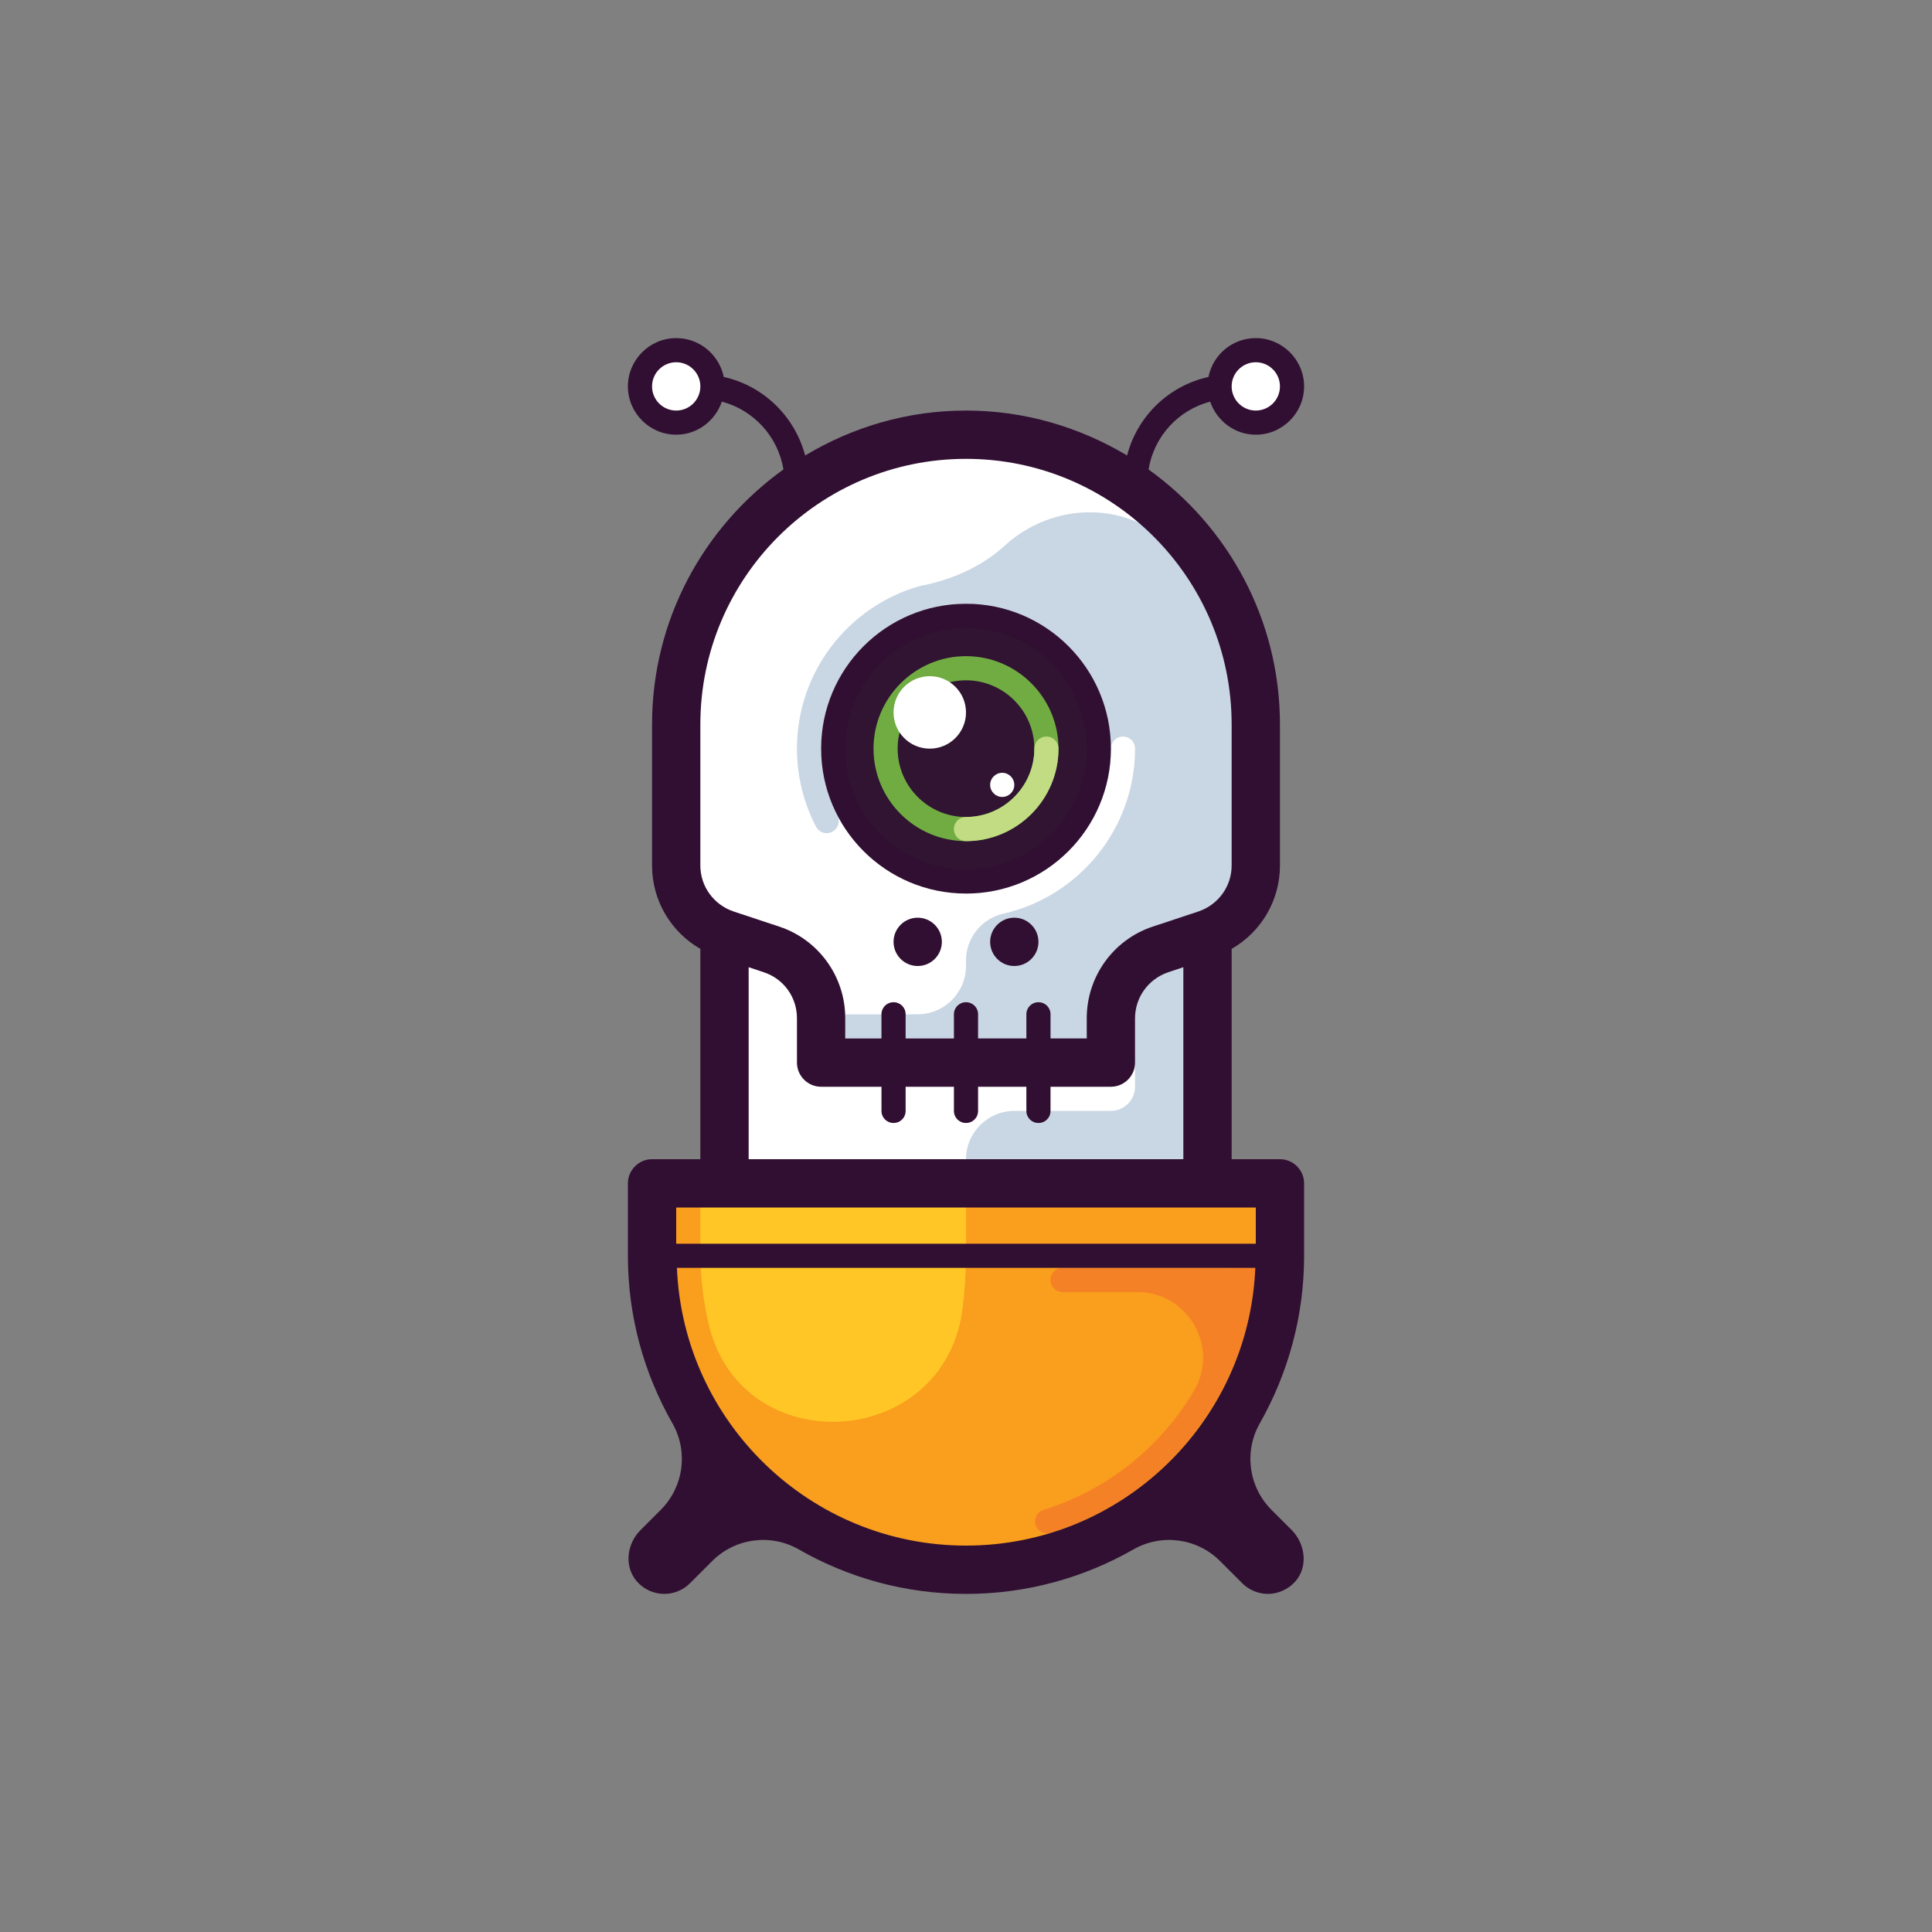 <?xml version="1.0" encoding="utf-8"?>
<!-- Generator: Adobe Illustrator 23.0.4, SVG Export Plug-In . SVG Version: 6.00 Build 0)  -->
<svg version="1.1" id="Layer_1" xmlns="http://www.w3.org/2000/svg" xmlns:xlink="http://www.w3.org/1999/xlink" x="0px" y="0px"
	 viewBox="0 0 80 80" style="enable-background:new 0 0 80 80;" xml:space="preserve">
<rect x="0" y="0" width="80" height="80" fill="#808080" stroke="none"/>
<style type="text/css">
	.st0{fill:#81C56D;}
	.st1{fill:#5BAA5E;}
	.st2{fill:#B6D997;}
	.st3{fill:#FFFFFF;}
	.st4{fill:#310F32;}
	.st5{fill:#C9D6E3;}
	.st6{fill:#FFC626;}
	.st7{fill:#F99E1D;}
	.st8{fill:#F58127;}
	.st9{fill:#301330;}
	.st10{fill:#EA5535;}
	.st11{fill:#EF4F24;}
	.st12{fill:#F16333;}
	.st13{fill:#DF3426;}
	.st14{fill:#F6946C;}
	.st15{fill:#D6E1EC;}
	.st16{opacity:0.8;}
	.st17{fill:#B9CCDC;}
	.st18{fill:#310E31;}
	.st19{fill:#EA5435;}
	.st20{fill:#FEDD3F;}
	.st21{fill:#EAC01E;}
	.st22{fill:#7FC042;}
	.st23{fill:#65A944;}
	.st24{fill:#0CBEF0;}
	.st25{fill:#6F7BBC;}
	.st26{fill:#0097D5;}
	.st27{fill:#FDB515;}
	.st28{fill:#5365AF;}
	.st29{fill:#1F90CF;}
	.st30{fill:#F99F1B;}
	.st31{opacity:0.7;}
	.st32{fill:#FFF5CA;}
	.st33{opacity:0.6;}
	.st34{fill:#FBDAE8;}
	.st35{fill:#D5E4EF;}
	.st36{opacity:0.4;}
	.st37{fill:#B1DEF5;}
	.st38{opacity:0.5;}
	.st39{fill:#FCE6A0;}
	.st40{fill:#FDF4D2;}
	.st41{fill:#FDD457;}
	.st42{fill:#FFDA85;}
	.st43{fill:#F36F34;}
	.st44{fill:#FFFFFF;stroke:#310F32;stroke-linecap:round;stroke-linejoin:round;stroke-miterlimit:10;}
	.st45{fill:none;stroke:#310F32;stroke-linecap:round;stroke-linejoin:round;stroke-miterlimit:10;}
	.st46{fill:#EE3B24;}
	.st47{fill:#301431;}
	.st48{fill:#71AC43;}
	.st49{fill:#C1DC83;}
	.st50{opacity:0.2;}
	.st51{opacity:0.1;}
	.st52{opacity:0.15;}
	.st53{fill:#5EC1EE;}
	.st54{fill:#239FCB;}
	.st55{fill:#92D1F1;}
	.st56{fill:#B2DCF5;}
	.st57{fill:#FFDF98;}
	.st58{fill:#406DB5;}
	.st59{fill:#FCDE60;}
	.st60{fill:#DEF1FB;}
	.st61{fill:#82CBF0;}
	.st62{fill:#6681C0;}
	.st63{fill:#FBEBAA;}
	.st64{fill:#8799CE;}
	.st65{fill:#98A7D5;}
	.st66{fill:#ACD6F2;}
	.st67{fill:#CCE4F7;}
	.st68{fill:#8BC9EE;}
	.st69{fill:#ADBBC3;}
	.st70{fill:#7E8C9B;}
	.st71{fill:#3B8E4F;}
	.st72{fill:#F05E75;}
	.st73{fill:#FCE5D3;}
	.st74{fill:#F8C4A0;}
</style>
<g>
	<g>
		<path class="st3" d="M40,18c-6.63,0-12,5.37-12,12v5.84c0,1.27,0.8,2.4,2,2.82V49h20V38.66c1.2-0.42,2-1.55,2-2.82V30
			C52,23.37,46.63,18,40,18z"/>
	</g>
	<g>
		<g>
			<path class="st5" d="M48.79,22.83c-2.08-2.23-5.26-2-7.17-0.25c-0.95,0.87-2.14,1.4-3.4,1.66c-0.08,0.02-0.16,0.03-0.22,0.05
				c-2.89,0.86-5,3.54-5,6.71c0,1.12,0.27,2.24,0.79,3.23c0.09,0.17,0.26,0.27,0.44,0.27c0.08,0,0.16-0.02,0.23-0.06
				c0.25-0.13,0.34-0.43,0.21-0.67C34.23,32.92,34,31.96,34,31c0-3.31,2.69-6,6-6c0.06,0,0.12,0.01,0.17,0.01
				c-0.1,0.41-0.17,0.84-0.17,1.3V37c3.31,0,6-2.69,6-6c0-0.28,0.22-0.5,0.5-0.5S47,30.72,47,31c0,3.32-2.33,6.12-5.44,6.83
				C40.65,38.03,40,38.84,40,39.77V40c0,1.1-0.9,2-2,2h-3v1h5l5,0.16c0-1.72,1.1-3.25,2.74-3.79L50,38.61l0.59-0.18
				C51.43,38.18,52,37.4,52,36.52V31C52,27.84,50.78,24.97,48.79,22.83z"/>
		</g>
		<g>
			<path class="st5" d="M47,41v4c0,0.55-0.45,1-1,1h-4c-1.1,0-2,0.9-2,2v17c6.63,0,10-5.37,10-12V39C50,39,47,40.14,47,41z"/>
		</g>
	</g>
	<g>
		<path class="st6" d="M27,49v3c0,7.18,5.82,13,13,13s13-5.82,13-13v-3H27z"/>
	</g>
	<g>
		<path class="st7" d="M51,49H40v3c0,0.71-0.05,1.43-0.14,2.17c-0.73,5.91-9.22,6.41-10.53,0.6C29.11,53.82,29,52.83,29,51.81V49h-2
			l0,2.63c0,7,5.38,13.02,12.37,13.35C46.84,65.34,53,59.39,53,52v-3H51z"/>
	</g>
	<g>
		<path class="st8" d="M53,52.5h-1.02C51.99,52.33,52,52.17,52,52c0-0.28-0.22-0.5-0.5-0.5c-0.37,0-0.65,0.41-0.41,0.8
			c-0.06,0.11-0.05,0.09-0.11,0.2l-6.98,0c-0.28,0-0.5,0.22-0.5,0.5s0.22,0.5,0.5,0.5l3.09,0c2.1,0,3.42,2.29,2.35,4.09
			c-1.37,2.31-3.57,4.11-6.23,4.93c-0.26,0.08-0.41,0.36-0.33,0.62c0.07,0.22,0.26,0.35,0.48,0.35c0.05,0,0.1-0.01,0.15-0.02
			c4.52-1.38,7.8-5.37,8.39-9.98H53c0.28,0,0.5-0.22,0.5-0.5S53.28,52.5,53,52.5z"/>
	</g>
	<g>
		<circle class="st4" cx="40" cy="31" r="6"/>
	</g>
	<g>
		<circle class="st4" cx="38" cy="39" r="1"/>
	</g>
	<g>
		<circle class="st4" cx="42" cy="39" r="1"/>
	</g>
	<path class="st4" d="M53,48h-2v-8.71c1.22-0.7,2-2,2-3.45V30c0-4.35-2.15-8.2-5.44-10.56c0.22-1.37,1.23-2.46,2.55-2.81
		C50.38,17.42,51.12,18,52,18c1.1,0,2-0.9,2-2c0-1.1-0.9-2-2-2c-0.97,0-1.78,0.69-1.96,1.61c-1.65,0.36-2.95,1.63-3.37,3.25
		C44.71,17.69,42.44,17,40,17s-4.71,0.69-6.66,1.86c-0.43-1.62-1.73-2.89-3.37-3.25C29.78,14.69,28.97,14,28,14c-1.1,0-2,0.9-2,2
		c0,1.1,0.9,2,2,2c0.88,0,1.62-0.58,1.89-1.37c1.32,0.35,2.33,1.45,2.55,2.81C29.15,21.8,27,25.65,27,30v5.84
		c0,1.45,0.78,2.75,2,3.45V48h-2c-0.55,0-1,0.45-1,1v3c0,2.52,0.67,4.88,1.84,6.93c0.67,1.17,0.47,2.64-0.48,3.59l-0.84,0.84
		c-0.57,0.57-0.68,1.5-0.16,2.11c0.3,0.35,0.72,0.53,1.15,0.53c0.38,0,0.77-0.15,1.06-0.44l0.92-0.92c0.95-0.95,2.42-1.15,3.59-0.48
		C35.12,65.33,37.48,66,40,66s4.88-0.67,6.93-1.84c1.17-0.67,2.64-0.47,3.59,0.48l0.92,0.92C51.73,65.85,52.12,66,52.5,66
		c0.42,0,0.84-0.18,1.15-0.53c0.52-0.61,0.4-1.54-0.16-2.11l-0.84-0.84c-0.95-0.95-1.15-2.42-0.48-3.59C53.33,56.88,54,54.52,54,52
		v-3C54,48.45,53.55,48,53,48z M29,30c0-6.07,4.93-11,11-11s11,4.93,11,11v5.84c0,0.86-0.55,1.62-1.37,1.9c0,0,0,0,0,0l-1.9,0.63
		C46.1,38.91,45,40.44,45,42.16V43h-1.5v-1c0-0.28-0.22-0.5-0.5-0.5s-0.5,0.22-0.5,0.5v1h-2v-1c0-0.28-0.22-0.5-0.5-0.5
		s-0.5,0.22-0.5,0.5v1h-2v-1c0-0.28-0.22-0.5-0.5-0.5s-0.5,0.22-0.5,0.5v1H35v-0.84c0-1.72-1.1-3.25-2.73-3.79l-1.9-0.63
		C29.55,37.46,29,36.7,29,35.84V30z M34,45h2.5v1c0,0.28,0.22,0.5,0.5,0.5s0.5-0.22,0.5-0.5v-1h2v1c0,0.28,0.22,0.5,0.5,0.5
		s0.5-0.22,0.5-0.5v-1h2v1c0,0.28,0.22,0.5,0.5,0.5s0.5-0.22,0.5-0.5v-1H46c0.55,0,1-0.45,1-1v-1.84c0-0.86,0.55-1.62,1.37-1.9
		L49,40.05V48H31v-7.95l0.63,0.21c0.82,0.27,1.37,1.03,1.37,1.9V44C33,44.55,33.45,45,34,45z M40,64c-6.45,0-11.71-5.12-11.97-11.5
		h23.95C51.71,58.88,46.45,64,40,64z M52,51.5H28V50h24V51.5z"/>
	<g>
		<g>
			<circle class="st47" cx="40" cy="31" r="5"/>
		</g>
		<g>
			<path class="st48" d="M40,34.83c-2.11,0-3.83-1.72-3.83-3.83s1.72-3.83,3.83-3.83s3.83,1.72,3.83,3.83S42.11,34.83,40,34.83z
				 M40,28.17c-1.56,0-2.83,1.27-2.83,2.83s1.27,2.83,2.83,2.83s2.83-1.27,2.83-2.83S41.56,28.17,40,28.17z"/>
		</g>
		<g>
			<path class="st49" d="M40,34.83c-0.28,0-0.5-0.22-0.5-0.5s0.22-0.5,0.5-0.5c1.56,0,2.83-1.27,2.83-2.83c0-0.28,0.22-0.5,0.5-0.5
				s0.5,0.22,0.5,0.5C43.83,33.11,42.11,34.83,40,34.83z"/>
		</g>
		<g>
			<circle class="st3" cx="38.5" cy="29.5" r="1.5"/>
		</g>
		<g>
			<circle class="st3" cx="41.5" cy="32.5" r="0.5"/>
		</g>
	</g>
	<g>
		<circle class="st3" cx="52" cy="16" r="1"/>
	</g>
	<g>
		<circle class="st3" cx="28" cy="16" r="1"/>
	</g>
</g>
</svg>
